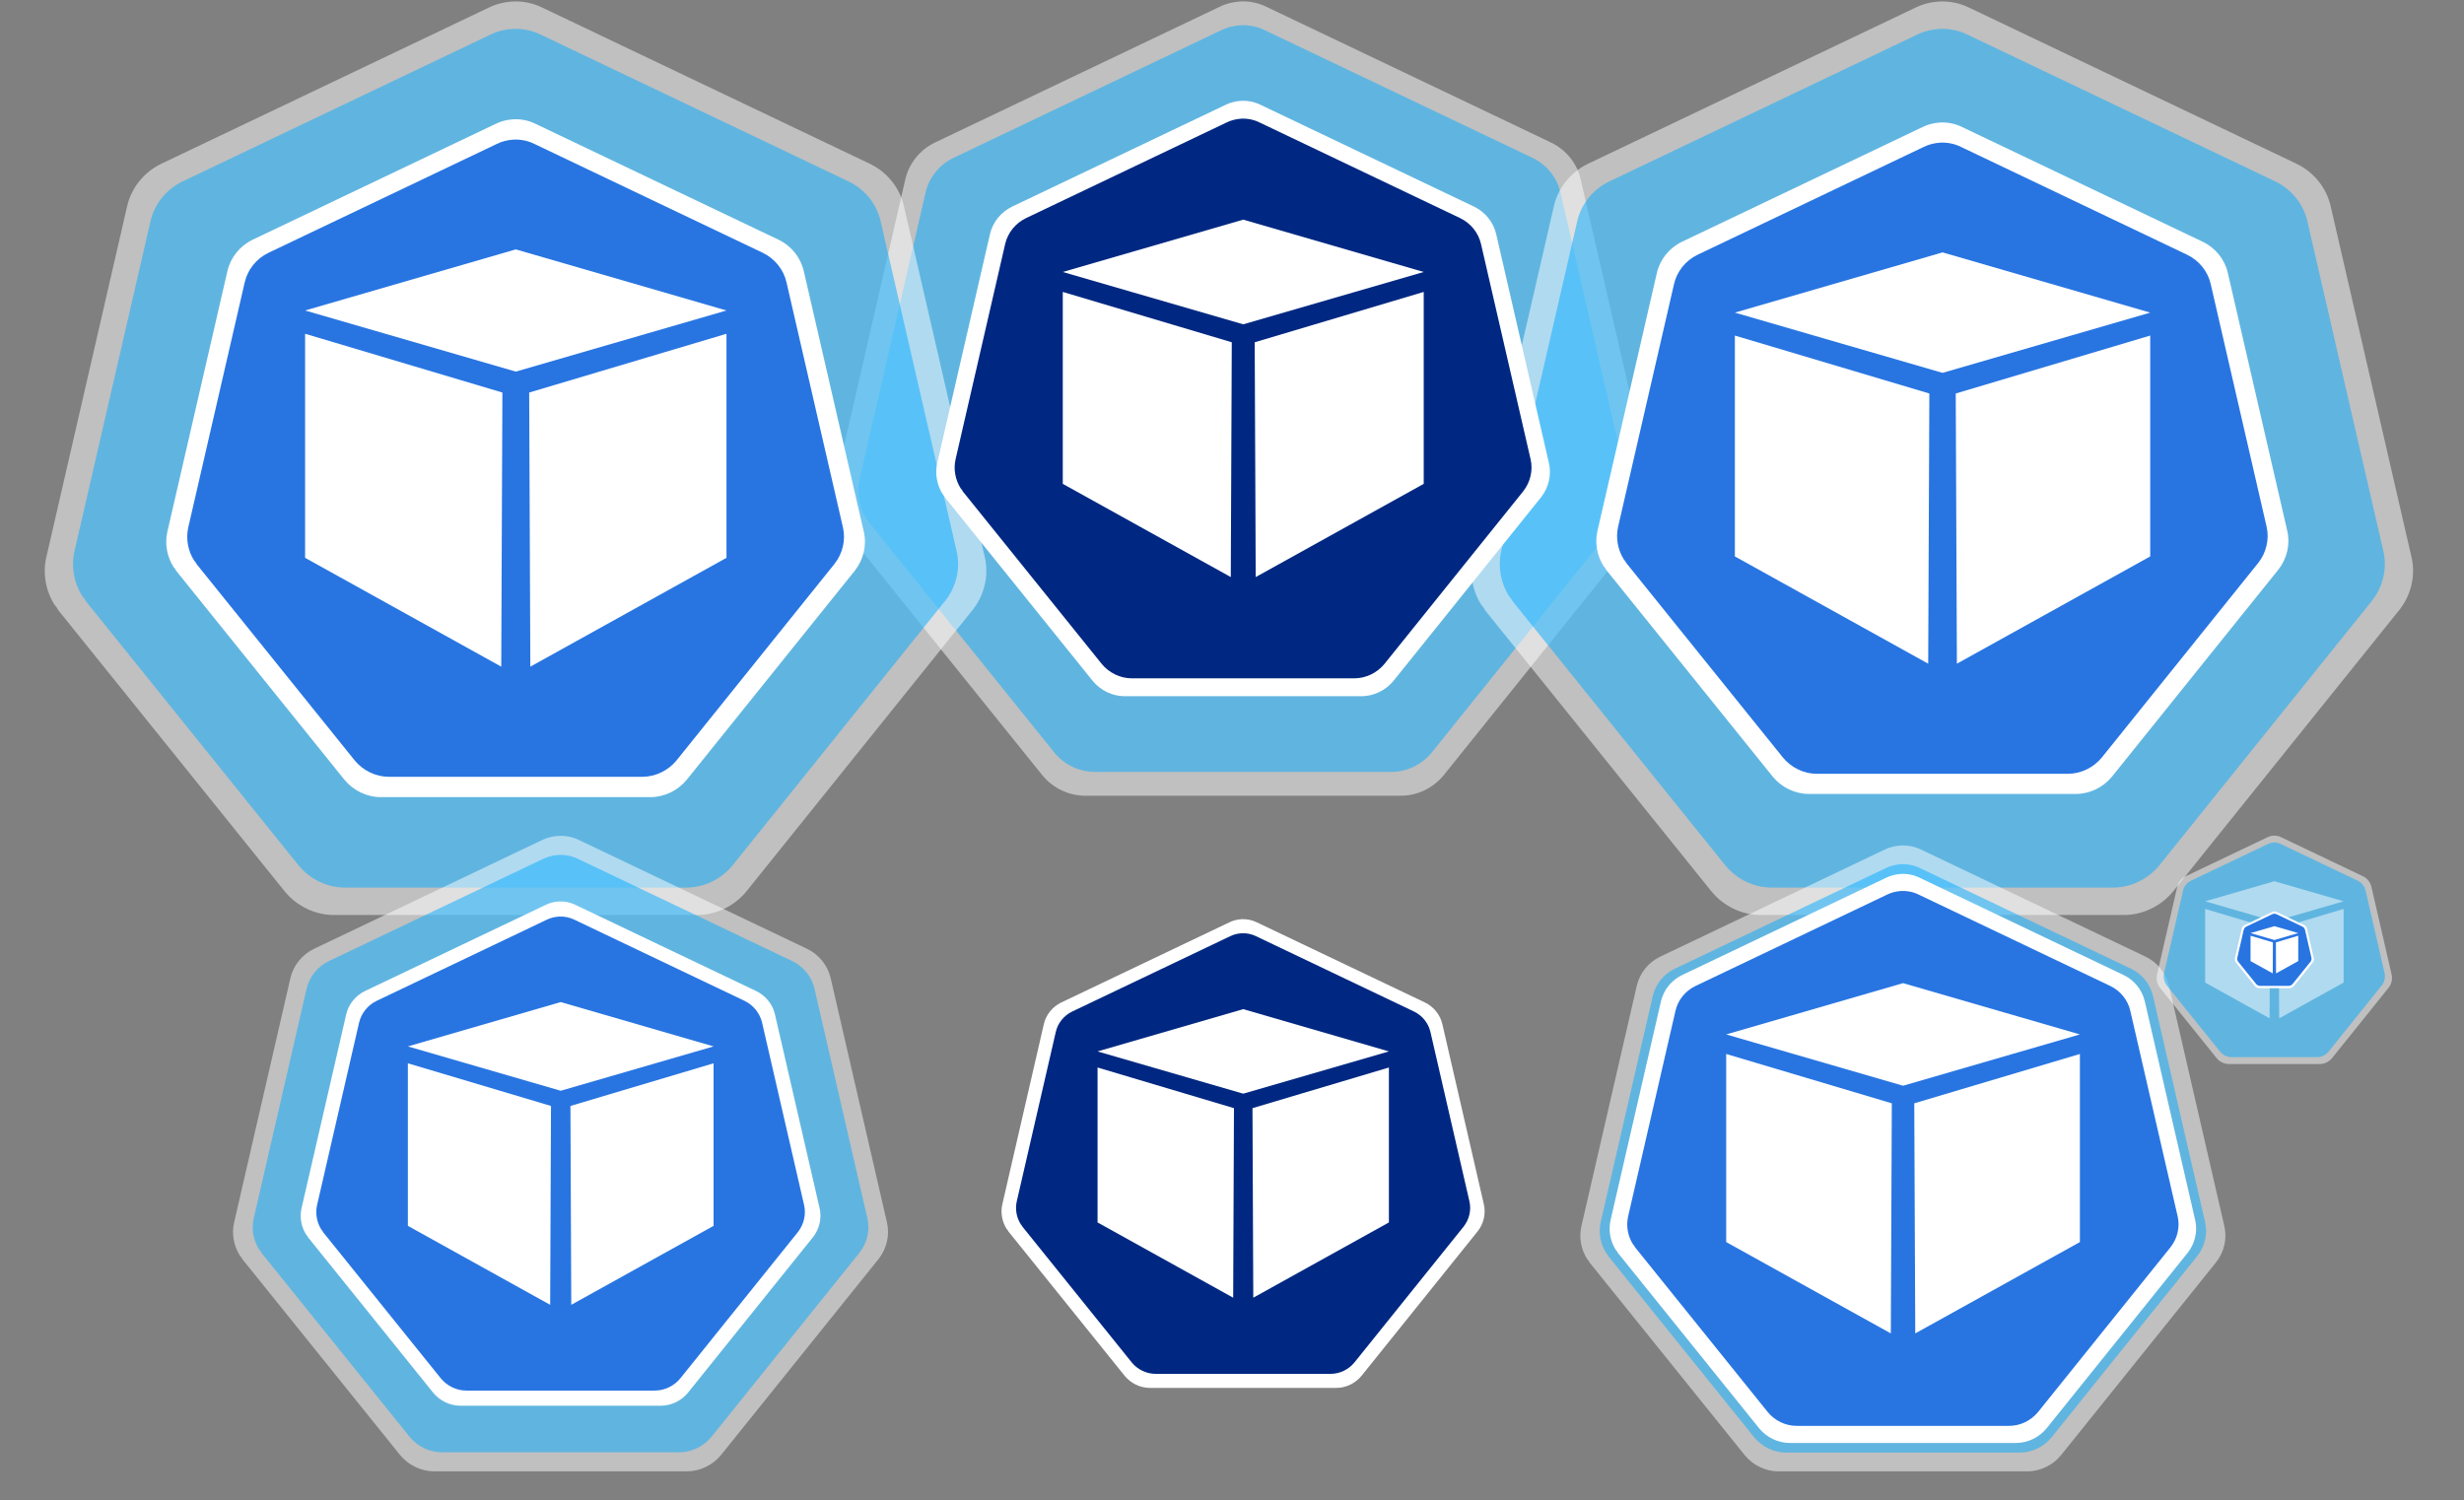 <?xml version="1.0" encoding="UTF-8"?>
<!DOCTYPE svg PUBLIC "-//W3C//DTD SVG 1.1//EN" "http://www.w3.org/Graphics/SVG/1.1/DTD/svg11.dtd">
<svg xmlns="http://www.w3.org/2000/svg" xmlns:xlink="http://www.w3.org/1999/xlink" version="1.1" width="1240px" height="755px" viewBox="-0.5 -0.5 1240 755"><rect x="-0.5" y="-0.5" width="1240" height="755" fill="#808080" stroke="none"/><defs><style type="text/css">@import url(https://fonts.googleapis.com/css?family=Roboto);&#xa;</style></defs><g><path d="M 623.67 0.23 C 620.01 0.46 616.36 1.37 613.16 2.97 L 469.94 71.27 C 462.4 74.92 456.92 81.78 455.09 89.77 L 419.68 243.5 C 418.08 250.58 419.45 258.12 423.34 264.29 C 424.02 264.97 424.48 265.66 424.94 266.57 L 524.07 389.69 C 529.33 396.09 537.32 399.97 545.55 399.97 L 704.53 399.97 C 712.75 399.97 720.75 396.09 726 389.69 L 825.14 266.34 C 830.16 259.95 832.22 251.5 830.39 243.5 L 794.99 89.77 C 793.16 81.78 787.68 74.92 780.14 71.27 L 636.92 2.97 C 632.8 0.91 628.24 0 623.67 0.23 Z" fill-opacity="0.5" fill="#ffffff" stroke="none" pointer-events="all"/><path d="M 623.76 12.21 C 620.32 12.43 616.89 13.29 613.88 14.79 L 479.25 78.99 C 472.16 82.43 467.01 88.87 465.29 96.38 L 432.01 240.89 C 430.51 247.55 431.8 254.63 435.45 260.43 C 436.09 261.07 436.52 261.72 436.95 262.58 L 530.14 378.31 C 535.08 384.32 542.59 387.97 550.32 387.97 L 699.77 387.97 C 707.5 387.97 715.01 384.32 719.95 378.31 L 813.14 262.36 C 817.86 256.35 819.8 248.41 818.08 240.89 L 784.8 96.38 C 783.08 88.87 777.93 82.43 770.84 78.99 L 636.21 14.79 C 632.35 12.86 628.05 12 623.76 12.21 Z" fill-opacity="0.5" fill="#00aaff" stroke="none" pointer-events="all"/><path d="M 746.32 128.53 L 746.32 257.39 L 633.52 319.98 L 632.85 162.33 Z M 503.99 128.53 L 503.99 257.39 L 616.78 319.98 L 617.45 162.33 Z M 503.99 115.14 L 625.15 79.99 L 746.32 115.14 L 625.15 150.28 Z" fill-opacity="0.5" fill="#ffffff" stroke="none" pointer-events="all"/><path d="M 624.27 462.11 C 622.12 462.25 619.96 462.79 618.07 463.73 L 533.56 504.03 C 529.11 506.19 525.87 510.23 524.8 514.95 L 503.9 605.67 C 502.96 609.85 503.77 614.29 506.06 617.93 C 506.46 618.34 506.73 618.74 507 619.28 L 565.5 691.94 C 568.6 695.71 573.32 698 578.17 698 L 671.99 698 C 676.84 698 681.56 695.71 684.66 691.94 L 743.16 619.15 C 746.13 615.37 747.34 610.39 746.26 605.67 L 725.37 514.95 C 724.29 510.23 721.06 506.19 716.61 504.03 L 632.09 463.73 C 629.67 462.52 626.97 461.98 624.27 462.11 Z" fill="#ffffff" stroke="none" pointer-events="all"/><path d="M 624.33 469.19 C 622.3 469.31 620.27 469.82 618.5 470.71 L 539.05 508.59 C 534.87 510.62 531.83 514.42 530.82 518.85 L 511.18 604.13 C 510.29 608.06 511.05 612.24 513.21 615.66 C 513.59 616.04 513.84 616.42 514.09 616.92 L 569.08 685.22 C 572 688.77 576.43 690.92 580.99 690.92 L 669.18 690.92 C 673.74 690.92 678.18 688.77 681.09 685.22 L 736.08 616.8 C 738.87 613.25 740.01 608.56 738.99 604.13 L 719.36 518.85 C 718.34 514.42 715.3 510.62 711.12 508.59 L 631.68 470.71 C 629.39 469.57 626.86 469.06 624.33 469.19 Z" fill="#002882" stroke="none" pointer-events="all"/><path d="M 698.46 536.75 L 698.46 614.72 L 630.21 652.6 L 629.81 557.21 Z M 551.84 536.75 L 551.84 614.72 L 620.09 652.6 L 620.49 557.21 Z M 551.84 528.65 L 625.15 507.38 L 698.46 528.65 L 625.15 549.92 Z" fill="#ffffff" stroke="none" pointer-events="all"/><path d="M 975.37 0.26 C 971.17 0.53 966.97 1.58 963.29 3.42 L 798.57 81.96 C 789.9 86.17 783.6 94.05 781.49 103.24 L 740.78 280.05 C 738.94 288.19 740.51 296.86 744.98 303.95 C 745.77 304.74 746.29 305.53 746.82 306.58 L 860.83 448.18 C 866.87 455.53 876.07 460 885.53 460 L 1068.37 460 C 1077.83 460 1087.02 455.53 1093.07 448.18 L 1207.08 306.32 C 1212.86 298.96 1215.22 289.24 1213.12 280.05 L 1172.4 103.24 C 1170.3 94.05 1164 86.17 1155.33 81.96 L 990.61 3.42 C 985.88 1.05 980.63 0 975.37 0.26 Z" fill-opacity="0.5" fill="#ffffff" stroke="none" pointer-events="all"/><path d="M 975.47 14.05 C 971.52 14.29 967.57 15.28 964.12 17.01 L 809.28 90.85 C 801.13 94.8 795.21 102.21 793.23 110.85 L 754.95 277.04 C 753.22 284.7 754.71 292.85 758.9 299.51 C 759.65 300.26 760.14 301 760.63 301.98 L 867.81 435.09 C 873.49 442 882.13 446.2 891.02 446.2 L 1062.89 446.2 C 1071.78 446.2 1080.43 442 1086.11 435.09 L 1193.28 301.74 C 1198.71 294.82 1200.94 285.69 1198.96 277.04 L 1160.68 110.85 C 1158.71 102.21 1152.78 94.8 1144.63 90.85 L 989.8 17.01 C 985.35 14.79 980.41 13.8 975.47 14.05 Z" fill-opacity="0.5" fill="#00aaff" stroke="none" pointer-events="all"/><path d="M 1116.43 147.82 L 1116.43 296.02 L 986.7 368 L 985.93 186.69 Z M 837.73 147.82 L 837.73 296.02 L 967.46 368 L 968.23 186.69 Z M 837.73 132.42 L 977.08 92 L 1116.43 132.42 L 977.08 172.84 Z" fill-opacity="0.5" fill="#ffffff" stroke="none" pointer-events="all"/><path d="M 975.82 61.16 C 972.74 61.35 969.65 62.12 966.94 63.48 L 845.87 121.21 C 839.5 124.3 834.87 130.09 833.32 136.85 L 803.39 266.8 C 802.04 272.79 803.2 279.16 806.48 284.38 C 807.06 284.96 807.45 285.53 807.83 286.31 L 891.64 390.38 C 896.08 395.79 902.84 399.07 909.79 399.07 L 1044.18 399.07 C 1051.13 399.07 1057.89 395.79 1062.33 390.38 L 1146.13 286.11 C 1150.38 280.71 1152.12 273.56 1150.58 266.8 L 1120.65 136.85 C 1119.1 130.09 1114.47 124.3 1108.09 121.21 L 987.02 63.48 C 983.55 61.74 979.69 60.97 975.82 61.16 Z" fill="#ffffff" stroke="none" pointer-events="all"/><path d="M 975.9 71.29 C 973 71.47 970.09 72.2 967.55 73.47 L 853.74 127.74 C 847.76 130.64 843.4 136.09 841.95 142.44 L 813.81 264.6 C 812.54 270.22 813.63 276.21 816.72 281.11 C 817.26 281.66 817.62 282.2 817.99 282.93 L 896.76 380.76 C 900.94 385.85 907.29 388.93 913.82 388.93 L 1040.15 388.93 C 1046.69 388.93 1053.04 385.85 1057.22 380.76 L 1135.99 282.75 C 1139.98 277.67 1141.62 270.95 1140.17 264.6 L 1112.03 142.44 C 1110.58 136.09 1106.22 130.64 1100.23 127.74 L 986.43 73.47 C 983.16 71.84 979.53 71.11 975.9 71.29 Z" fill="#2875e2" stroke="none" pointer-events="all"/><path d="M 1081.59 168.38 L 1081.59 279.53 L 984.3 333.52 L 983.72 197.54 Z M 872.57 168.38 L 872.57 279.53 L 969.86 333.52 L 970.44 197.54 Z M 872.57 156.83 L 977.08 126.52 L 1081.59 156.83 L 977.08 187.15 Z" fill="#ffffff" stroke="none" pointer-events="all"/><path d="M 257.37 0.26 C 253.17 0.53 248.97 1.58 245.29 3.42 L 80.57 81.96 C 71.9 86.17 65.6 94.05 63.49 103.24 L 22.78 280.05 C 20.94 288.19 22.51 296.86 26.98 303.95 C 27.77 304.74 28.29 305.53 28.82 306.58 L 142.83 448.18 C 148.87 455.53 158.07 460 167.53 460 L 350.37 460 C 359.83 460 369.02 455.53 375.07 448.18 L 489.08 306.32 C 494.86 298.96 497.22 289.24 495.12 280.05 L 454.4 103.24 C 452.3 94.05 446 86.17 437.33 81.96 L 272.61 3.42 C 267.88 1.05 262.63 0 257.37 0.26 Z" fill-opacity="0.5" fill="#ffffff" stroke="none" pointer-events="all"/><path d="M 257.47 14.05 C 253.52 14.29 249.57 15.28 246.12 17.01 L 91.28 90.85 C 83.13 94.8 77.21 102.21 75.23 110.85 L 36.95 277.04 C 35.22 284.7 36.71 292.85 40.9 299.51 C 41.65 300.26 42.14 301 42.63 301.98 L 149.81 435.09 C 155.49 442 164.13 446.2 173.02 446.2 L 344.89 446.2 C 353.78 446.2 362.43 442 368.11 435.09 L 475.28 301.74 C 480.71 294.82 482.94 285.69 480.96 277.04 L 442.68 110.85 C 440.71 102.21 434.78 94.8 426.63 90.85 L 271.8 17.01 C 267.35 14.79 262.41 13.8 257.47 14.05 Z" fill-opacity="0.5" fill="#00aaff" stroke="none" pointer-events="all"/><path d="M 398.43 147.82 L 398.43 296.02 L 268.7 368 L 267.93 186.69 Z M 119.73 147.82 L 119.73 296.02 L 249.46 368 L 250.23 186.69 Z M 119.73 132.42 L 259.08 92 L 398.43 132.42 L 259.08 172.84 Z" fill-opacity="0.5" fill="#ffffff" stroke="none" pointer-events="all"/><path d="M 257.8 59.54 C 254.68 59.73 251.56 60.51 248.84 61.88 L 126.61 120.16 C 120.18 123.28 115.5 129.13 113.94 135.95 L 83.72 267.15 C 82.36 273.19 83.53 279.62 86.84 284.88 C 87.43 285.47 87.82 286.05 88.21 286.83 L 172.81 391.9 C 177.29 397.36 184.12 400.68 191.13 400.68 L 326.81 400.68 C 333.83 400.68 340.65 397.36 345.13 391.9 L 429.74 286.64 C 434.03 281.18 435.78 273.97 434.22 267.15 L 404.01 135.95 C 402.45 129.13 397.77 123.28 391.33 120.16 L 269.11 61.88 C 265.6 60.12 261.7 59.34 257.8 59.54 Z" fill="#ffffff" stroke="none" pointer-events="all"/><path d="M 257.88 69.77 C 254.95 69.95 252.02 70.68 249.45 71.97 L 134.56 126.75 C 128.51 129.69 124.11 135.18 122.65 141.6 L 94.25 264.92 C 92.96 270.6 94.06 276.64 97.18 281.59 C 97.73 282.14 98.09 282.69 98.46 283.42 L 177.99 382.19 C 182.2 387.32 188.61 390.44 195.21 390.44 L 322.75 390.44 C 329.34 390.44 335.76 387.32 339.97 382.19 L 419.5 283.24 C 423.53 278.11 425.18 271.33 423.71 264.92 L 395.31 141.6 C 393.84 135.18 389.45 129.69 383.4 126.75 L 268.51 71.97 C 265.21 70.32 261.54 69.58 257.88 69.77 Z" fill="#2875e2" stroke="none" pointer-events="all"/><path d="M 365.1 167.48 L 365.1 280.24 L 266.39 335.01 L 265.81 197.06 Z M 153.04 167.48 L 153.04 280.24 L 251.75 335.01 L 252.33 197.06 Z M 153.04 155.76 L 259.07 125.01 L 365.1 155.76 L 259.07 186.52 Z" fill="#ffffff" stroke="none" pointer-events="all"/><path d="M 280.49 420.18 C 277.57 420.37 274.65 421.1 272.09 422.38 L 157.51 477.02 C 151.48 479.94 147.09 485.42 145.63 491.82 L 117.3 614.81 C 116.02 620.47 117.12 626.5 120.23 631.44 C 120.77 631.98 121.14 632.53 121.51 633.26 L 200.82 731.76 C 205.02 736.88 211.42 739.99 218 739.99 L 345.19 739.99 C 351.77 739.99 358.16 736.88 362.36 731.76 L 441.68 633.08 C 445.7 627.96 447.34 621.2 445.88 614.81 L 417.55 491.82 C 416.09 485.42 411.71 479.94 405.68 477.02 L 291.09 422.38 C 287.8 420.73 284.15 420 280.49 420.18 Z" fill-opacity="0.5" fill="#ffffff" stroke="none" pointer-events="all"/><path d="M 280.57 429.77 C 277.82 429.94 275.07 430.63 272.66 431.83 L 164.96 483.2 C 159.29 485.94 155.17 491.1 153.79 497.11 L 127.17 612.72 C 125.96 618.04 126.99 623.71 129.91 628.35 C 130.43 628.87 130.77 629.38 131.12 630.07 L 205.67 722.66 C 209.62 727.47 215.63 730.39 221.82 730.39 L 341.38 730.39 C 347.56 730.39 353.57 727.47 357.52 722.66 L 432.08 629.9 C 435.86 625.09 437.4 618.73 436.03 612.72 L 409.4 497.11 C 408.03 491.1 403.9 485.94 398.24 483.2 L 290.53 431.83 C 287.44 430.29 284 429.6 280.57 429.77 Z" fill-opacity="0.5" fill="#00aaff" stroke="none" pointer-events="all"/><path d="M 378.62 522.82 L 378.62 625.92 L 288.38 675.99 L 287.84 549.87 Z M 184.75 522.82 L 184.75 625.92 L 274.99 675.99 L 275.52 549.87 Z M 184.75 512.11 L 281.68 484 L 378.62 512.11 L 281.68 540.23 Z" fill-opacity="0.5" fill="#ffffff" stroke="none" pointer-events="all"/><path d="M 280.74 453.19 C 278.42 453.33 276.1 453.91 274.07 454.93 L 183.14 498.28 C 178.36 500.6 174.88 504.96 173.72 510.03 L 151.24 607.63 C 150.22 612.12 151.09 616.91 153.56 620.82 C 153.99 621.26 154.28 621.69 154.57 622.27 L 217.51 700.43 C 220.85 704.49 225.92 706.96 231.14 706.96 L 332.07 706.96 C 337.29 706.96 342.37 704.49 345.7 700.43 L 408.64 622.13 C 411.83 618.07 413.14 612.7 411.98 607.63 L 389.5 510.03 C 388.34 504.96 384.86 500.6 380.07 498.28 L 289.15 454.93 C 286.54 453.62 283.64 453.04 280.74 453.19 Z" fill="#ffffff" stroke="none" pointer-events="all"/><path d="M 280.79 460.79 C 278.61 460.93 276.43 461.48 274.52 462.43 L 189.06 503.19 C 184.56 505.37 181.29 509.46 180.19 514.23 L 159.07 605.97 C 158.11 610.19 158.93 614.69 161.25 618.37 C 161.66 618.78 161.93 619.19 162.2 619.74 L 221.36 693.21 C 224.5 697.03 229.27 699.34 234.17 699.34 L 329.05 699.34 C 333.96 699.34 338.73 697.03 341.86 693.21 L 401.02 619.6 C 404.02 615.78 405.25 610.74 404.16 605.97 L 383.03 514.23 C 381.94 509.46 378.67 505.37 374.17 503.19 L 288.7 462.43 C 286.25 461.2 283.52 460.66 280.79 460.79 Z" fill="#2875e2" stroke="none" pointer-events="all"/><path d="M 358.6 534.63 L 358.6 616.44 L 286.99 656.18 L 286.57 556.1 Z M 204.76 534.63 L 204.76 616.44 L 276.37 656.18 L 276.79 556.1 Z M 204.76 526.13 L 281.68 503.82 L 358.6 526.13 L 281.68 548.45 Z" fill="#ffffff" stroke="none" pointer-events="all"/><path d="M 956.04 425.02 C 953.16 425.2 950.28 425.92 947.76 427.18 L 834.91 481 C 828.97 483.88 824.65 489.28 823.21 495.58 L 795.31 616.71 C 794.05 622.29 795.13 628.23 798.19 633.09 C 798.73 633.63 799.09 634.17 799.45 634.89 L 877.57 731.9 C 881.7 736.94 888 740 894.48 740 L 1019.76 740 C 1026.24 740 1032.54 736.94 1036.67 731.9 L 1114.79 634.71 C 1118.75 629.67 1120.37 623.01 1118.93 616.71 L 1091.03 495.58 C 1089.59 489.28 1085.27 483.88 1079.33 481 L 966.48 427.18 C 963.24 425.56 959.64 424.84 956.04 425.02 Z" fill-opacity="0.5" fill="#ffffff" stroke="none" pointer-events="all"/><path d="M 956.11 434.46 C 953.4 434.63 950.7 435.31 948.33 436.49 L 842.25 487.08 C 836.66 489.79 832.6 494.86 831.25 500.79 L 805.02 614.65 C 803.84 619.9 804.86 625.48 807.73 630.05 C 808.24 630.55 808.58 631.06 808.92 631.74 L 882.34 722.93 C 886.24 727.67 892.16 730.55 898.25 730.55 L 1016 730.55 C 1022.09 730.55 1028.02 727.67 1031.91 722.93 L 1105.34 631.57 C 1109.06 626.83 1110.58 620.57 1109.23 614.65 L 1083 500.79 C 1081.65 494.86 1077.59 489.79 1072 487.08 L 965.92 436.49 C 962.88 434.97 959.49 434.29 956.11 434.46 Z" fill-opacity="0.5" fill="#00aaff" stroke="none" pointer-events="all"/><path d="M 1052.68 526.11 L 1052.68 627.65 L 963.8 676.97 L 963.28 552.75 Z M 861.74 526.11 L 861.74 627.65 L 950.62 676.97 L 951.14 552.75 Z M 861.74 515.56 L 957.21 487.87 L 1052.68 515.56 L 957.21 543.26 Z" fill-opacity="0.5" fill="#ffffff" stroke="none" pointer-events="all"/><path d="M 956.14 439.33 C 953.52 439.49 950.9 440.14 948.61 441.29 L 846.01 490.22 C 840.61 492.84 836.68 497.75 835.37 503.47 L 810.01 613.6 C 808.86 618.68 809.84 624.08 812.62 628.49 C 813.11 628.99 813.44 629.48 813.77 630.13 L 884.79 718.33 C 888.55 722.92 894.28 725.7 900.17 725.7 L 1014.07 725.7 C 1019.96 725.7 1025.68 722.92 1029.45 718.33 L 1100.47 629.97 C 1104.07 625.39 1105.54 619.33 1104.23 613.6 L 1078.87 503.47 C 1077.56 497.75 1073.63 492.84 1068.23 490.22 L 965.63 441.29 C 962.68 439.82 959.41 439.16 956.14 439.33 Z" fill="#ffffff" stroke="none" pointer-events="all"/><path d="M 956.2 447.91 C 953.74 448.07 951.28 448.68 949.12 449.76 L 852.68 495.75 C 847.6 498.21 843.91 502.83 842.68 508.21 L 818.84 611.73 C 817.76 616.5 818.68 621.58 821.3 625.73 C 821.76 626.19 822.07 626.65 822.38 627.27 L 889.13 710.18 C 892.67 714.49 898.06 717.1 903.59 717.1 L 1010.65 717.1 C 1016.19 717.1 1021.57 714.49 1025.11 710.18 L 1091.87 627.12 C 1095.26 622.81 1096.64 617.12 1095.41 611.73 L 1071.57 508.21 C 1070.34 502.83 1066.64 498.21 1061.57 495.75 L 965.12 449.76 C 962.35 448.37 959.28 447.76 956.2 447.91 Z" fill="#2875e2" stroke="none" pointer-events="all"/><path d="M 1046.2 529.94 L 1046.2 624.6 L 963.35 670.57 L 962.85 554.77 Z M 868.2 529.94 L 868.2 624.6 L 951.05 670.57 L 951.55 554.77 Z M 868.2 520.1 L 957.2 494.29 L 1046.2 520.1 L 957.2 545.92 Z" fill="#ffffff" stroke="none" pointer-events="all"/><path d="M 1143.65 420.07 C 1142.6 420.13 1141.55 420.39 1140.63 420.85 L 1099.45 440.49 C 1097.29 441.54 1095.71 443.51 1095.18 445.81 L 1085 490.01 C 1084.54 492.05 1084.94 494.21 1086.05 495.99 C 1086.25 496.19 1086.38 496.38 1086.51 496.64 L 1115.02 532.04 C 1116.53 533.88 1118.83 535 1121.19 535 L 1166.9 535 C 1169.27 535 1171.57 533.88 1173.08 532.04 L 1201.58 496.58 C 1203.02 494.74 1203.62 492.31 1203.09 490.01 L 1192.91 445.81 C 1192.39 443.51 1190.81 441.54 1188.64 440.49 L 1147.46 420.85 C 1146.28 420.26 1144.97 420 1143.65 420.07 Z" fill-opacity="0.5" fill="#ffffff" stroke="none" pointer-events="all"/><path d="M 1143.68 423.51 C 1142.69 423.57 1141.7 423.82 1140.84 424.25 L 1102.13 442.71 C 1100.09 443.7 1098.61 445.55 1098.12 447.71 L 1088.55 489.26 C 1088.12 491.17 1088.49 493.21 1089.54 494.88 C 1089.72 495.06 1089.84 495.25 1089.97 495.5 L 1116.76 528.77 C 1118.18 530.5 1120.34 531.55 1122.56 531.55 L 1165.53 531.55 C 1167.76 531.55 1169.92 530.5 1171.34 528.77 L 1198.13 495.43 C 1199.49 493.71 1200.04 491.42 1199.55 489.26 L 1189.98 447.71 C 1189.49 445.55 1188.01 443.7 1185.97 442.71 L 1147.26 424.25 C 1146.15 423.7 1144.91 423.45 1143.68 423.51 Z" fill-opacity="0.5" fill="#00aaff" stroke="none" pointer-events="all"/><path d="M 1178.92 456.95 L 1178.92 494 L 1146.49 512 L 1146.29 466.67 Z M 1109.24 456.95 L 1109.24 494 L 1141.67 512 L 1141.87 466.67 Z M 1109.24 453.1 L 1144.08 443 L 1178.92 453.1 L 1144.08 463.21 Z" fill-opacity="0.5" fill="#ffffff" stroke="none" pointer-events="all"/><path d="M 1143.94 458.21 C 1143.58 458.23 1143.23 458.32 1142.92 458.47 L 1129.09 465.07 C 1128.36 465.42 1127.83 466.08 1127.65 466.85 L 1124.23 481.7 C 1124.08 482.39 1124.21 483.12 1124.59 483.71 C 1124.65 483.78 1124.7 483.84 1124.74 483.93 L 1134.32 495.82 C 1134.82 496.44 1135.6 496.82 1136.39 496.82 L 1151.75 496.82 C 1152.54 496.82 1153.31 496.44 1153.82 495.82 L 1163.4 483.91 C 1163.88 483.29 1164.08 482.48 1163.9 481.7 L 1160.48 466.85 C 1160.31 466.08 1159.78 465.42 1159.05 465.07 L 1145.22 458.47 C 1144.82 458.27 1144.38 458.18 1143.94 458.21 Z" fill="#ffffff" stroke="none" pointer-events="all"/><path d="M 1143.95 459.36 C 1143.61 459.38 1143.28 459.47 1142.99 459.61 L 1129.99 465.81 C 1129.3 466.15 1128.81 466.77 1128.64 467.49 L 1125.43 481.45 C 1125.28 482.09 1125.4 482.78 1125.76 483.34 C 1125.82 483.4 1125.86 483.46 1125.9 483.55 L 1134.9 494.72 C 1135.38 495.3 1136.11 495.66 1136.85 495.66 L 1151.29 495.66 C 1152.03 495.66 1152.76 495.3 1153.24 494.72 L 1162.24 483.52 C 1162.69 482.94 1162.88 482.18 1162.71 481.45 L 1159.5 467.49 C 1159.33 466.77 1158.84 466.15 1158.15 465.81 L 1145.15 459.61 C 1144.77 459.43 1144.36 459.34 1143.95 459.36 Z" fill="#2875e2" stroke="none" pointer-events="all"/><path d="M 1156.08 470.42 L 1156.08 483.19 L 1144.91 489.38 L 1144.84 473.77 Z M 1132.08 470.42 L 1132.08 483.19 L 1143.25 489.38 L 1143.32 473.77 Z M 1132.08 469.1 L 1144.08 465.62 L 1156.08 469.1 L 1144.08 472.58 Z" fill="#ffffff" stroke="none" pointer-events="all"/><path d="M 624.05 50.25 C 621.31 50.42 618.57 51.11 616.17 52.31 L 508.82 103.5 C 503.17 106.24 499.06 111.38 497.69 117.37 L 471.15 232.6 C 469.95 237.9 470.98 243.55 473.89 248.18 C 474.4 248.69 474.75 249.2 475.09 249.89 L 549.4 342.18 C 553.33 346.97 559.33 349.88 565.49 349.88 L 684.66 349.88 C 690.82 349.88 696.81 346.97 700.75 342.18 L 775.06 249.72 C 778.83 244.92 780.37 238.59 779 232.6 L 752.46 117.37 C 751.09 111.38 746.98 106.24 741.33 103.5 L 633.98 52.31 C 630.9 50.76 627.47 50.08 624.05 50.25 Z" fill="#ffffff" stroke="none" pointer-events="all"/><path d="M 624.11 59.23 C 621.54 59.4 618.96 60.04 616.71 61.17 L 515.8 109.29 C 510.49 111.86 506.63 116.69 505.34 122.32 L 480.39 230.64 C 479.26 235.63 480.23 240.94 482.97 245.29 C 483.45 245.77 483.77 246.25 484.09 246.9 L 553.94 333.64 C 557.64 338.15 563.28 340.89 569.07 340.89 L 681.09 340.89 C 686.88 340.89 692.51 338.15 696.22 333.64 L 766.07 246.73 C 769.61 242.23 771.06 236.27 769.77 230.64 L 744.82 122.32 C 743.53 116.69 739.67 111.86 734.36 109.29 L 633.45 61.17 C 630.55 59.72 627.33 59.07 624.11 59.23 Z" fill="#002882" stroke="none" pointer-events="all"/><path d="M 715.98 146.42 L 715.98 243.01 L 631.43 289.92 L 630.93 171.76 Z M 534.34 146.42 L 534.34 243.01 L 618.89 289.92 L 619.39 171.76 Z M 534.34 136.38 L 625.16 110.04 L 715.98 136.38 L 625.16 162.72 Z" fill="#ffffff" stroke="none" pointer-events="all"/></g></svg>